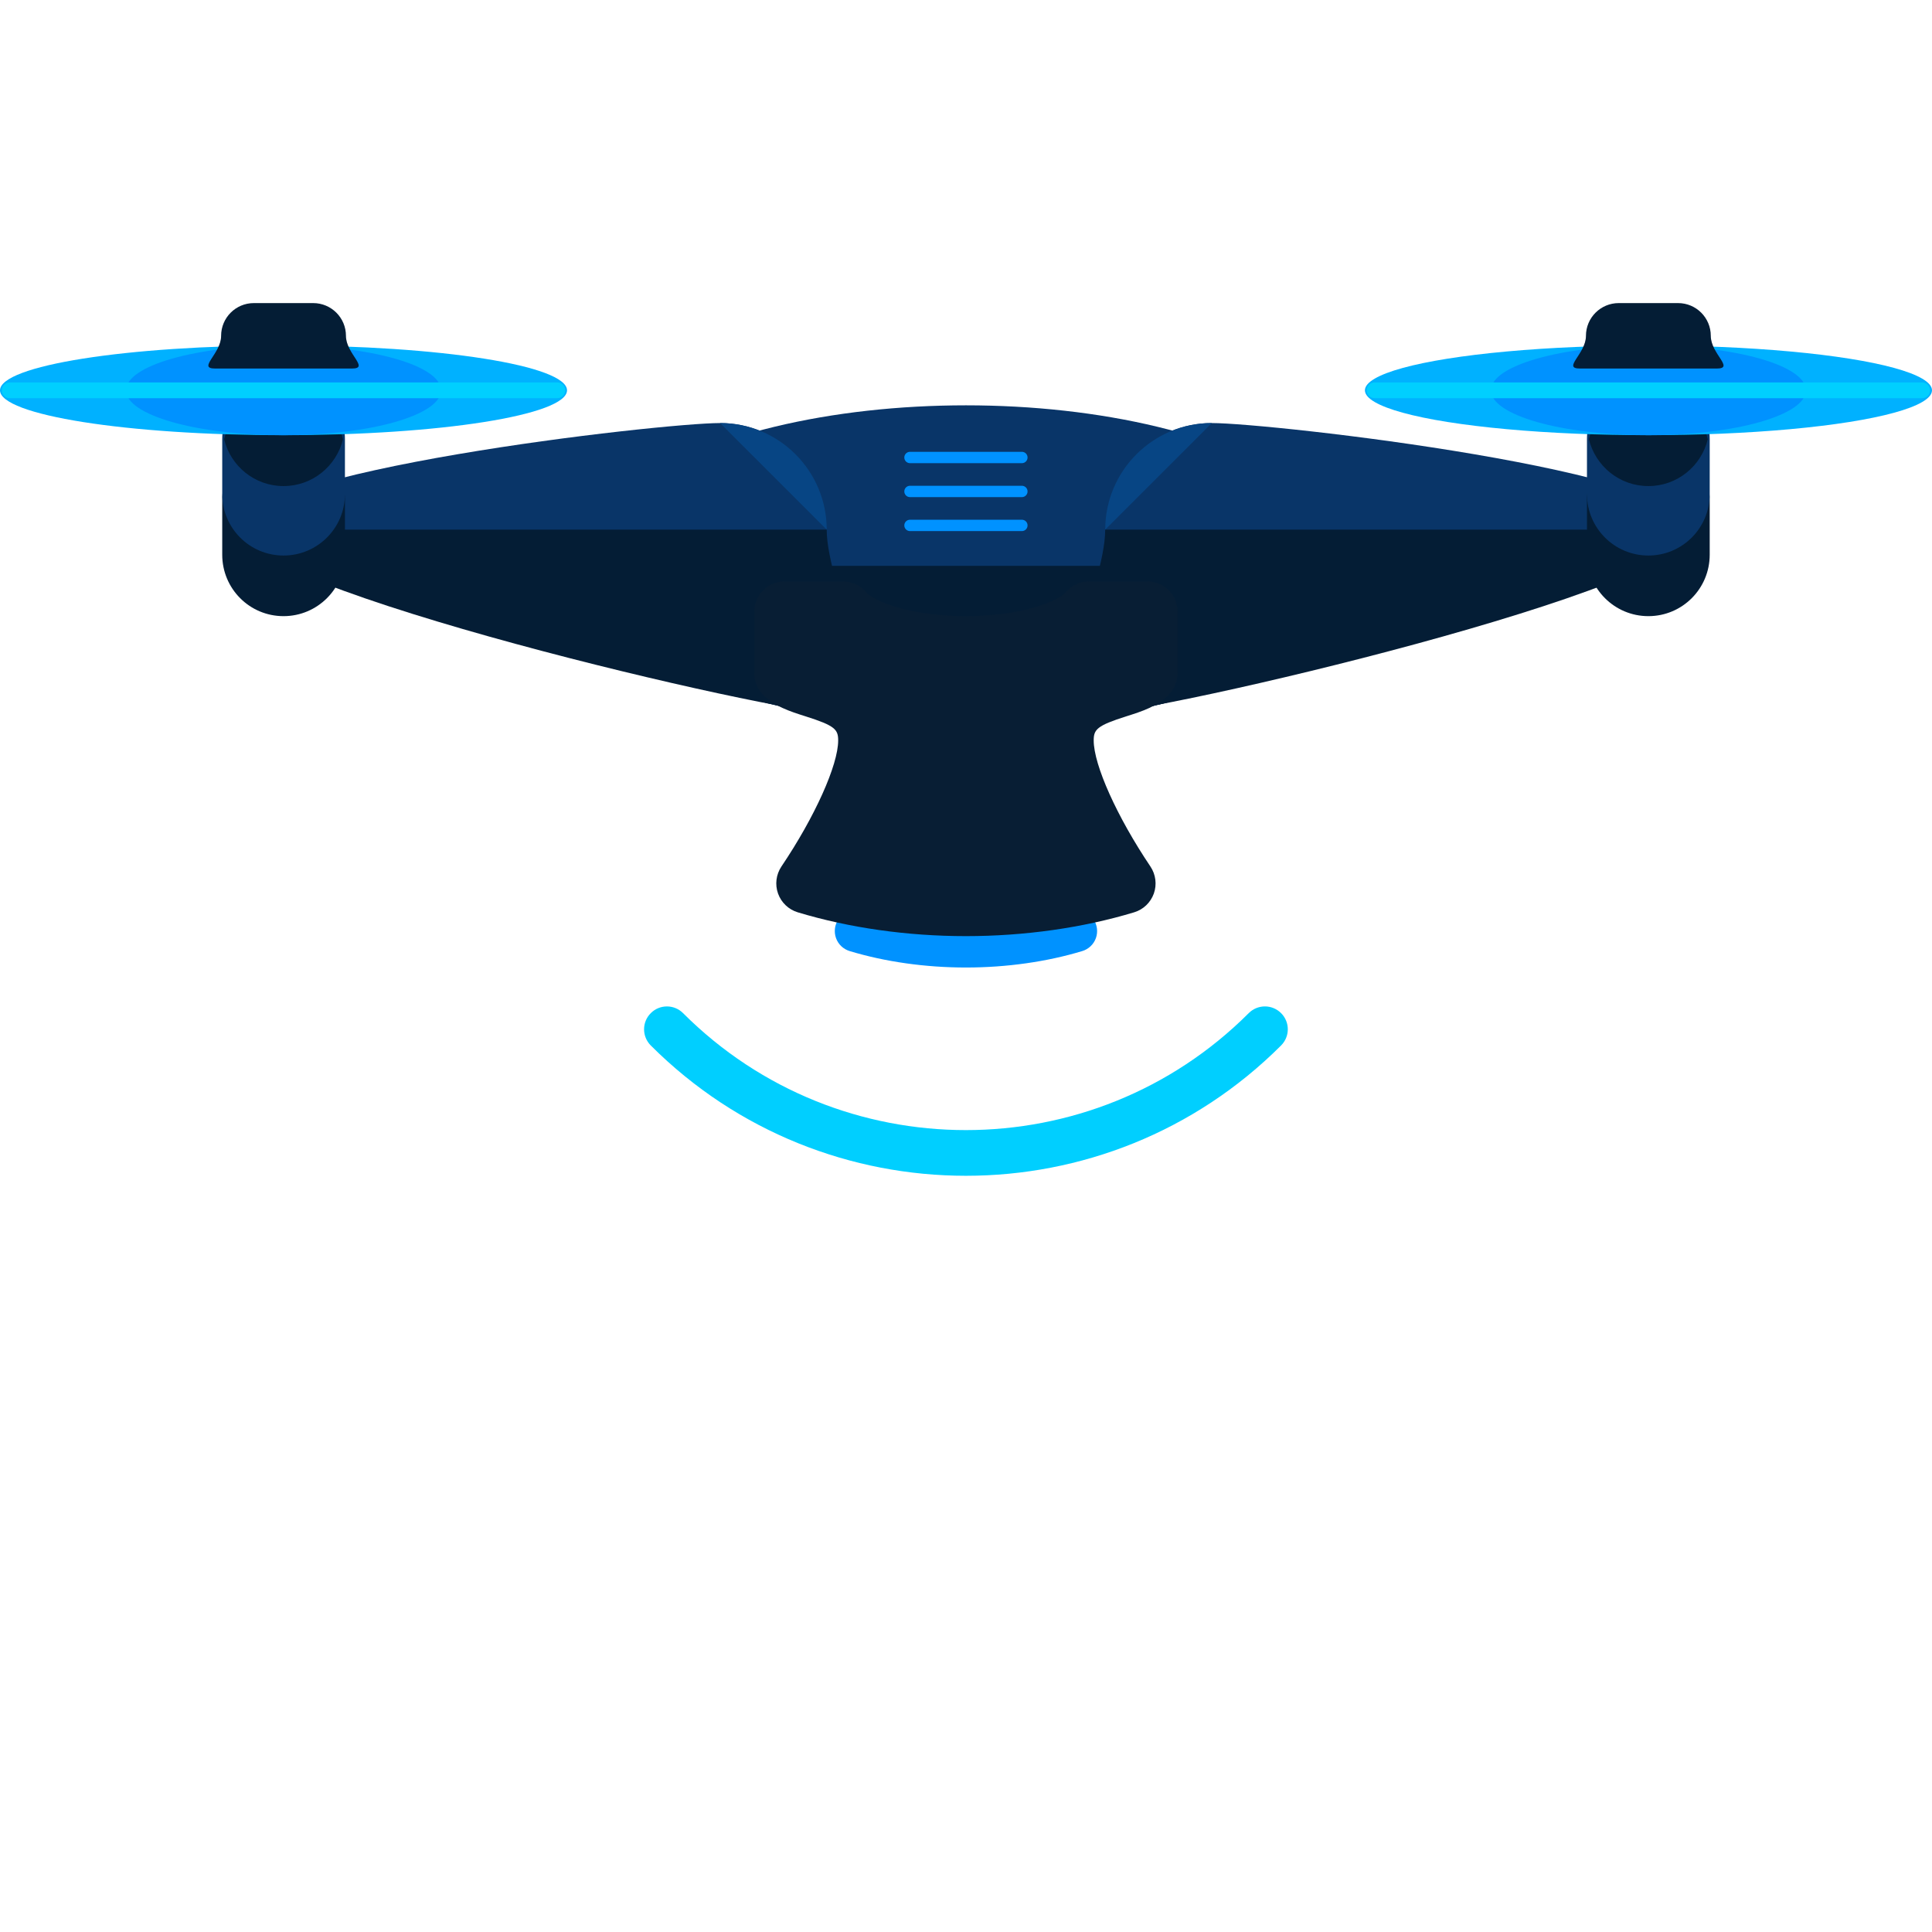<?xml version="1.0" encoding="UTF-8" standalone="no"?>
<!-- Generator: Adobe Illustrator 19.0.0, SVG Export Plug-In . SVG Version: 6.00 Build 0)  -->

<svg
   xmlns:dc="http://purl.org/dc/elements/1.1/"
   xmlns:cc="http://creativecommons.org/ns#"
   xmlns:rdf="http://www.w3.org/1999/02/22-rdf-syntax-ns#"
   xmlns:svg="http://www.w3.org/2000/svg"
   xmlns="http://www.w3.org/2000/svg"
   xmlns:sodipodi="http://sodipodi.sourceforge.net/DTD/sodipodi-0.dtd"
   xmlns:inkscape="http://www.inkscape.org/namespaces/inkscape"
   version="1.1"
   id="Layer_1"
   x="0px"
   y="0px"
   viewBox="0 0 504.147 504.147"
   style="enable-background:new 0 0 504.147 504.147;"
   xml:space="preserve"
   inkscape:version="0.91 r13725"
   sodipodi:docname="drone_1.svg"><defs
     id="defs101" /><sodipodi:namedview
     pagecolor="#ffffff"
     bordercolor="#666666"
     borderopacity="1"
     objecttolerance="10"
     gridtolerance="10"
     guidetolerance="10"
     inkscape:pageopacity="0"
     inkscape:pageshadow="2"
     inkscape:window-width="1855"
     inkscape:window-height="1056"
     id="namedview99"
     showgrid="false"
     inkscape:zoom="0.46811743"
     inkscape:cx="-346.06701"
     inkscape:cy="252.0735"
     inkscape:window-x="65"
     inkscape:window-y="24"
     inkscape:window-maximized="1"
     inkscape:current-layer="Layer_1" /><path
     style="fill:#0092FF;"
     d="M277.984,226.868h-51.846c-1.804,4.017-4.356,8.586-7.373,13.044  c-0.969,1.449-1.189,3.245-0.614,4.876c0.583,1.631,1.89,2.875,3.552,3.387c9.295,2.812,19.787,4.293,30.358,4.293  c10.563,0,21.063-1.481,30.358-4.293c1.654-0.504,2.97-1.757,3.553-3.387c0.575-1.631,0.347-3.434-0.614-4.876  C282.34,235.454,279.788,230.885,277.984,226.868z"
     id="path3" /><ellipse
     style="fill:#093568;"
     cx="252.062"
     cy="147.658"
     rx="100.061"
     ry="41.889"
     id="ellipse5" /><path
     style="fill:#041D35;"
     d="M352.122,147.658c0,23.142-44.804,41.889-100.061,41.889s-100.061-18.755-100.061-41.889"
     id="path7" /><path
     style="fill:#093568;"
     d="M215.725,138.206c0,15.368-12.438,27.829-27.829,27.829c-15.344,0-125.605-12.461-125.605-27.829  c0-15.352,110.261-27.813,125.605-27.813C203.288,110.392,215.725,122.853,215.725,138.206z"
     id="path9" /><path
     style="fill:#074584;"
     d="M187.896,110.392c15.392,0,27.829,12.461,27.829,27.813"
     id="path11" /><g
     id="g13"><path
       style="fill:#041D35;"
       d="M215.725,138.206c0,15.368,17.904,48.065,2.536,48.065S62.283,153.581,62.283,138.206"
       id="path15" /><path
       style="fill:#041D35;"
       d="M90.01,144.751c0,8.862-7.176,16.03-16.022,16.03l0,0c-8.862,0-15.998-7.168-15.998-16.03v-14.336   c0-8.846,7.136-16.014,15.998-16.014l0,0c8.846,0,16.022,7.168,16.022,16.014V144.751z"
       id="path17" /></g><path
     style="fill:#093568;"
     d="M90.01,128.95c0,8.846-7.176,16.014-16.022,16.014l0,0c-8.862,0-15.998-7.168-15.998-16.014v-14.336  c0-8.846,7.136-16.03,15.998-16.03l0,0c8.846,0,16.022,7.184,16.022,16.03V128.95z"
     id="path19" /><path
     style="fill:#041D35;"
     d="M58.478,114.606c1.694,7.018,7.971,12.233,15.51,12.233c7.538,0,13.808-5.215,15.518-12.233  c-1.709-7.003-7.979-12.233-15.518-12.233C66.45,102.373,60.172,107.612,58.478,114.606z"
     id="path21" /><ellipse
     style="fill:#00B1FF;"
     cx="73.98"
     cy="101.854"
     rx="73.98"
     ry="11.705"
     id="ellipse23" /><ellipse
     style="fill:#0092FF;"
     cx="73.988"
     cy="101.854"
     rx="41.102"
     ry="11.705"
     id="ellipse25" /><path
     style="fill:#00CFFF;"
     d="M147.495,101.854c0,1.142-0.906,2.048-2.056,2.048H2.521c-1.126,0-2.04-0.906-2.04-2.048l0,0  c0-1.142,0.914-2.064,2.04-2.064h142.919C146.582,99.79,147.495,100.719,147.495,101.854L147.495,101.854z"
     id="path27" /><path
     style="fill:#041D35;"
     d="M90.277,87.644c0,4.695,6.294,8.523,1.56,8.523H56.123c-4.71,0,1.575-3.828,1.575-8.523l0,0  c0-4.742,3.828-8.554,8.539-8.554h15.486C86.441,79.089,90.277,82.902,90.277,87.644L90.277,87.644z"
     id="path29" /><path
     style="fill:#093568;"
     d="M288.398,138.206c0,15.368,12.438,27.829,27.821,27.829c15.352,0,125.613-12.461,125.613-27.829  c0-15.352-110.261-27.813-125.613-27.813C300.835,110.392,288.398,122.853,288.398,138.206z"
     id="path31" /><path
     style="fill:#074584;"
     d="M316.227,110.392c-15.384,0-27.821,12.461-27.821,27.813"
     id="path33" /><g
     id="g35"><path
       style="fill:#041D35;"
       d="M288.398,138.206c0,15.368-17.904,48.065-2.536,48.065s155.979-32.689,155.979-48.065"
       id="path37" /><path
       style="fill:#041D35;"
       d="M414.113,144.751c0,8.862,7.176,16.03,16.022,16.03l0,0c8.854,0,16.006-7.168,16.006-16.03v-14.336   c0-8.846-7.152-16.014-16.006-16.014l0,0c-8.846,0-16.022,7.168-16.022,16.014V144.751z"
       id="path39" /></g><path
     style="fill:#093568;"
     d="M414.113,128.95c0,8.846,7.176,16.014,16.022,16.014l0,0c8.854,0,16.006-7.168,16.006-16.014v-14.336  c0-8.846-7.152-16.03-16.006-16.03l0,0c-8.846,0-16.022,7.184-16.022,16.03V128.95z"
     id="path41" /><path
     style="fill:#041D35;"
     d="M445.645,114.606c-1.694,7.018-7.979,12.233-15.51,12.233c-7.538,0-13.816-5.215-15.525-12.233  c1.709-7.003,7.987-12.233,15.525-12.233C437.665,102.381,443.951,107.612,445.645,114.606z"
     id="path43" /><ellipse
     style="fill:#00B1FF;"
     cx="430.159"
     cy="101.854"
     rx="73.988"
     ry="11.705"
     id="ellipse45" /><ellipse
     style="fill:#0092FF;"
     cx="430.159"
     cy="101.854"
     rx="41.102"
     ry="11.705"
     id="ellipse47" /><path
     style="fill:#00CFFF;"
     d="M356.628,101.854c0,1.142,0.906,2.048,2.056,2.048h142.919c1.126,0,2.04-0.906,2.04-2.048l0,0  c0-1.142-0.914-2.064-2.04-2.064H358.684C357.541,99.79,356.628,100.719,356.628,101.854L356.628,101.854z"
     id="path49" /><path
     style="fill:#041D35;"
     d="M413.846,87.644c0,4.695-6.294,8.523-1.56,8.523H448c4.71,0-1.575-3.828-1.575-8.523l0,0  c0-4.742-3.828-8.554-8.539-8.554H422.4C417.69,79.089,413.846,82.902,413.846,87.644L413.846,87.644z"
     id="path51" /><path
     style="fill:#081E34;"
     d="M299.402,151.714h-15.265c-2.316,0-4.521,1.032-6.018,2.796c-2.135,2.521-11.902,6.262-26.065,6.262  c-14.171,0-23.914-3.742-26.049-6.262c-1.504-1.772-3.702-2.796-6.026-2.796h-15.258c-4.356,0-7.877,3.521-7.877,7.877v16.14  c0,2.001,0.772,3.938,2.135,5.404c3.009,3.182,7.176,4.506,11.201,5.782c7.704,2.434,8.539,3.434,8.539,6.294  c0,6.412-6.081,19.952-14.816,32.91c-1.386,2.08-1.717,4.695-0.874,7.05s2.749,4.167,5.136,4.892  c13.438,4.064,28.617,6.215,43.89,6.215c15.273,0,30.46-2.15,43.898-6.215c2.395-0.725,4.285-2.536,5.136-4.892  c0.835-2.355,0.504-4.97-0.882-7.05c-8.72-12.958-14.809-26.49-14.809-32.91c0-2.859,0.835-3.86,8.523-6.294  c4.033-1.276,8.2-2.599,11.209-5.782c1.371-1.465,2.135-3.403,2.135-5.404v-16.14C307.279,155.243,303.75,151.714,299.402,151.714z"
     id="path53" /><g
     id="g55"><path
       style="fill:#0092FF;"
       d="M268.138,119.38c0,0.819-0.662,1.481-1.481,1.481h-29.2c-0.819,0-1.481-0.662-1.481-1.481l0,0   c0-0.819,0.662-1.481,1.481-1.481h29.2C267.477,117.899,268.138,118.56,268.138,119.38L268.138,119.38z"
       id="path57" /><path
       style="fill:#0092FF;"
       d="M268.138,128.241c0,0.819-0.662,1.481-1.481,1.481h-29.2c-0.819,0-1.481-0.662-1.481-1.481l0,0   c0-0.819,0.662-1.481,1.481-1.481h29.2C267.477,126.76,268.138,127.422,268.138,128.241L268.138,128.241z"
       id="path59" /><path
       style="fill:#0092FF;"
       d="M268.138,137.103c0,0.819-0.662,1.481-1.481,1.481h-29.2c-0.819,0-1.481-0.662-1.481-1.481l0,0   c0-0.819,0.662-1.481,1.481-1.481h29.2C267.477,135.622,268.138,136.284,268.138,137.103L268.138,137.103z"
       id="path61" /></g><path
     style="fill:#00CFFF;"
     d="M169.819,264.378c2.324-2.339,6.097-2.339,8.428,0c40.692,40.692,106.921,40.692,147.614-0.016  c2.332-2.324,6.105-2.324,8.436,0.016c2.332,2.324,2.332,6.089,0,8.428c-45.347,45.34-119.131,45.355-164.486,0  C167.487,270.467,167.487,266.702,169.819,264.378z"
     id="path67" /><g
     id="g69" /><g
     id="g71" /><g
     id="g73" /><g
     id="g75" /><g
     id="g77" /><g
     id="g79" /><g
     id="g81" /><g
     id="g83" /><g
     id="g85" /><g
     id="g87" /><g
     id="g89" /><g
     id="g91" /><g
     id="g93" /><g
     id="g95" /><g
     id="g97" /></svg>